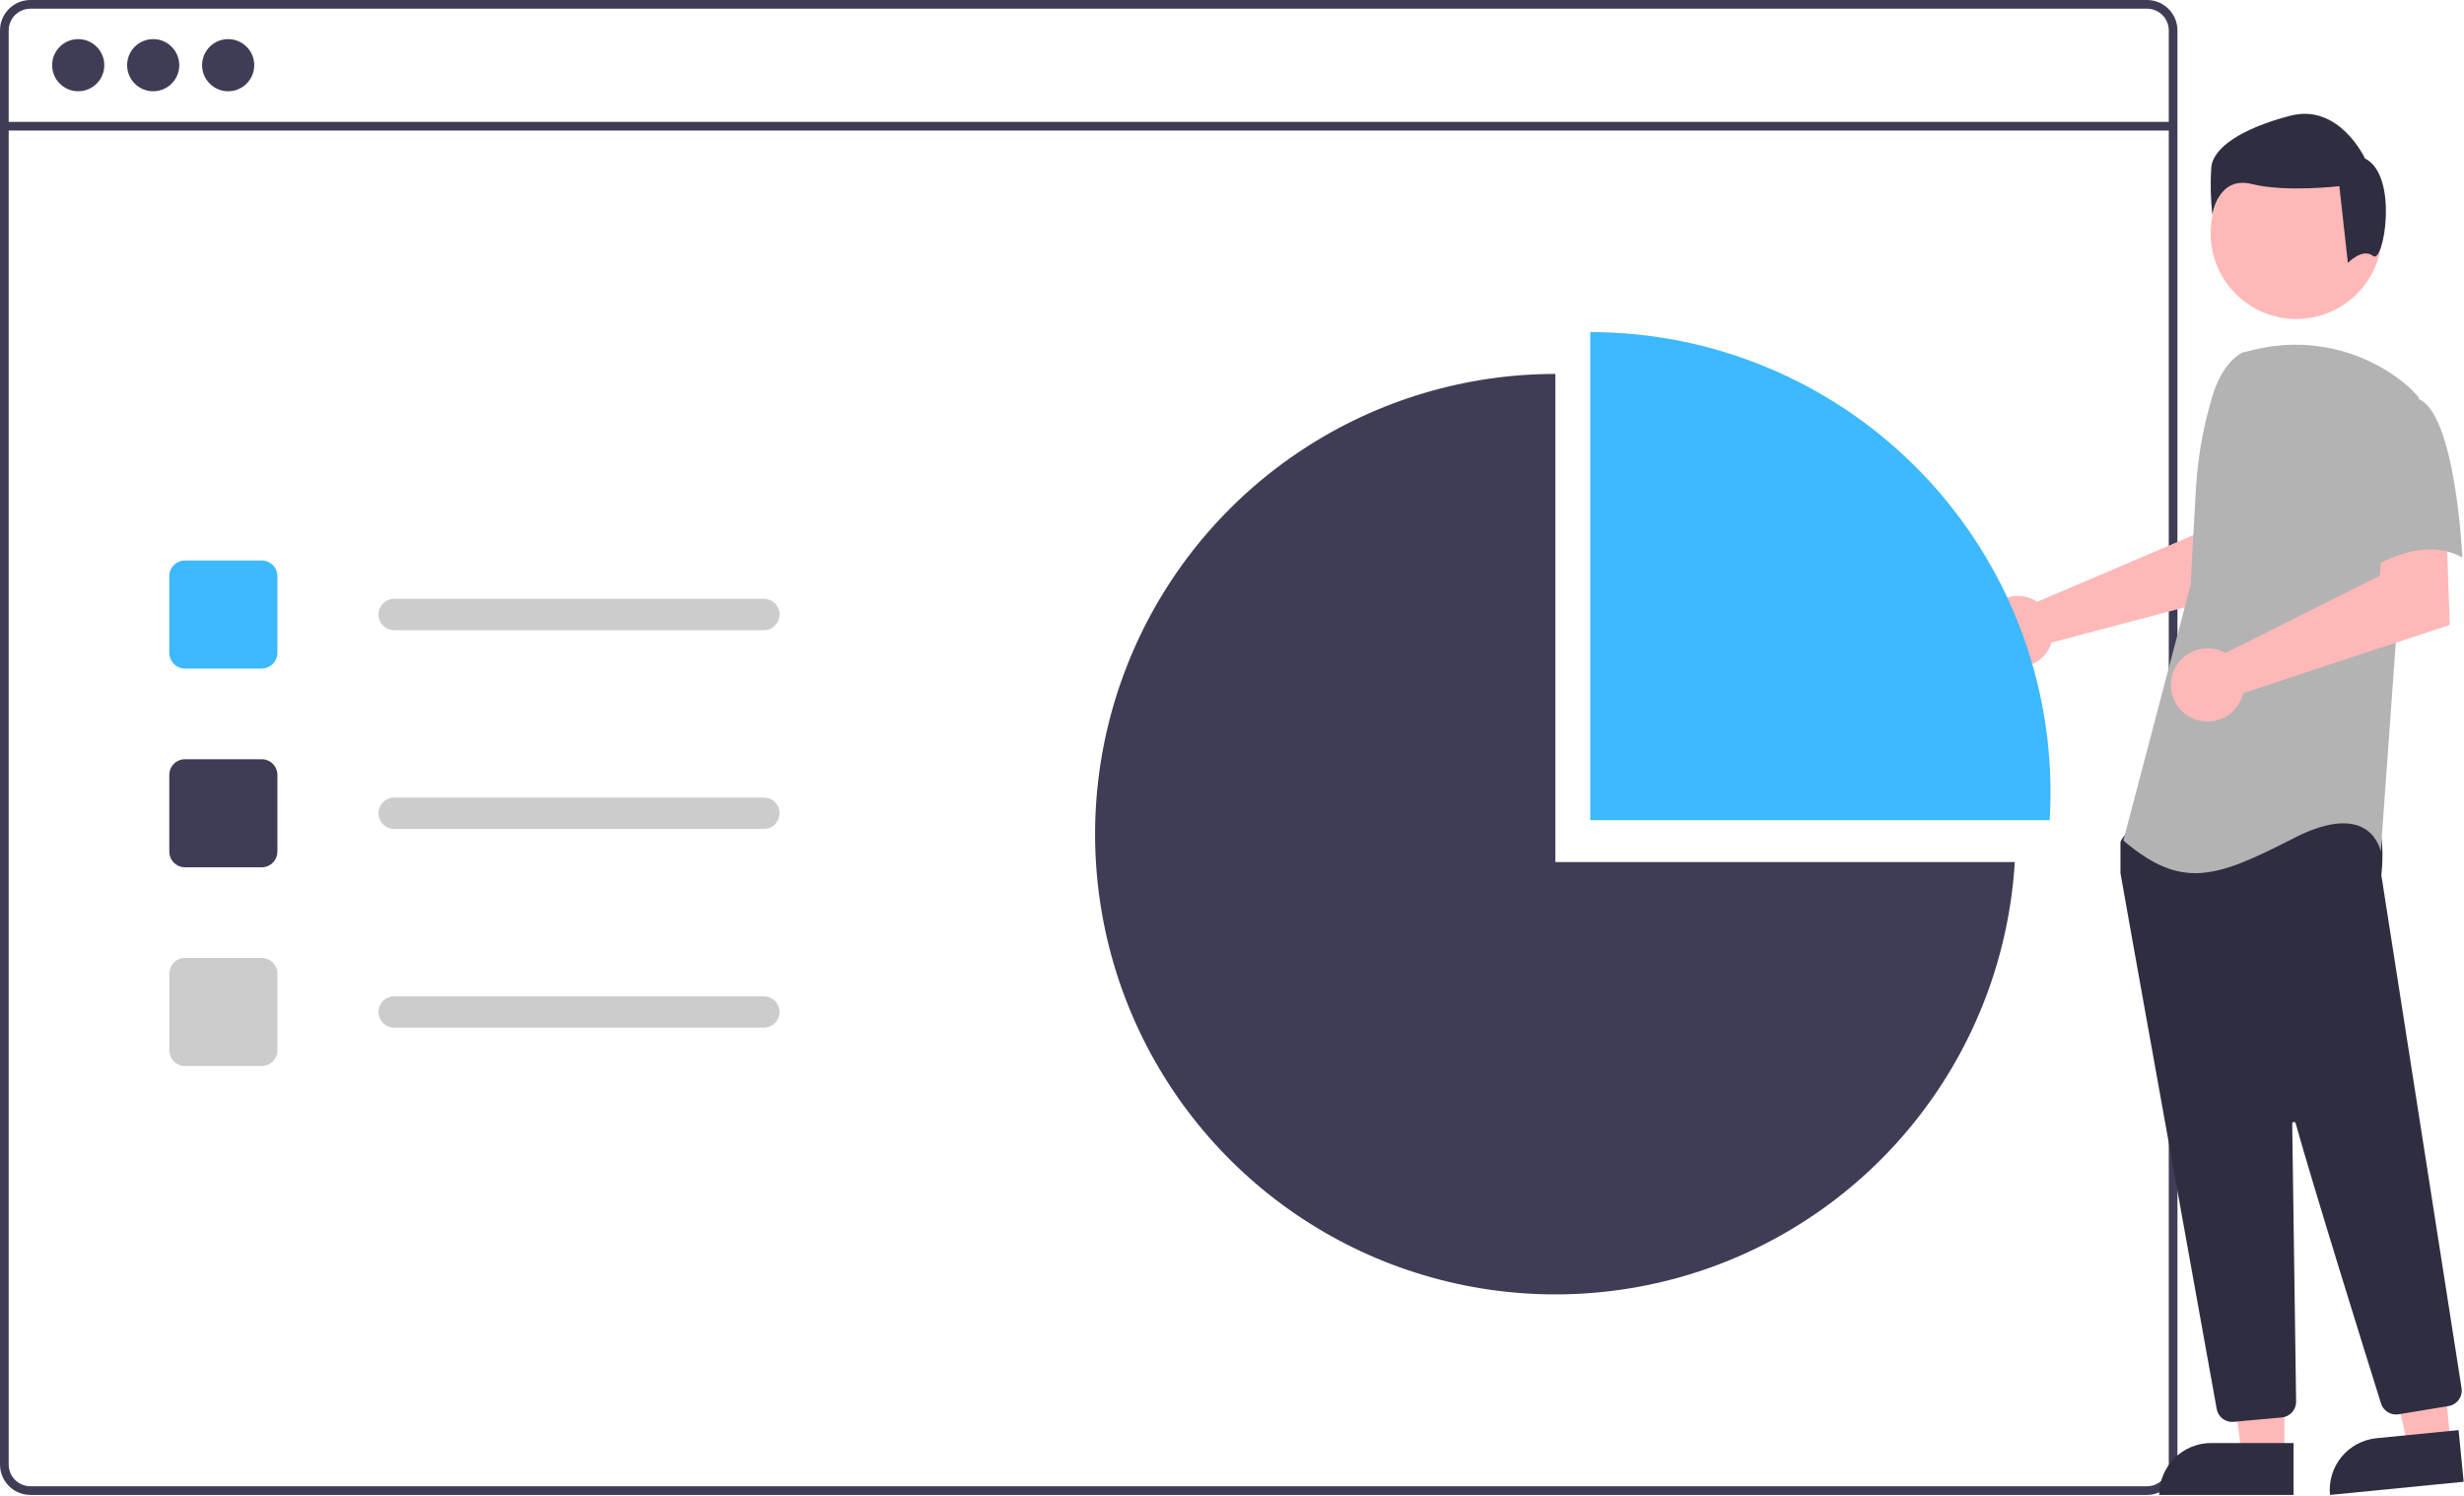 <svg width="326" height="198" viewBox="0 0 326 198" fill="none" xmlns="http://www.w3.org/2000/svg">
<g clip-path="url(#clip0)">
<path d="M284.06 5.48325e-09H4.023C2.956 0.001 1.933 0.425 1.179 1.179C0.425 1.934 0.001 2.956 0 4.023V193.784C0.001 194.85 0.425 195.873 1.179 196.627C1.933 197.382 2.956 197.806 4.023 197.807H284.06C284.641 197.807 285.216 197.68 285.744 197.437C286.272 197.193 286.741 196.838 287.119 196.395C287.151 196.36 287.18 196.323 287.206 196.284C287.446 195.991 287.641 195.662 287.783 195.311C287.985 194.827 288.089 194.308 288.087 193.784V4.023C288.086 2.956 287.661 1.932 286.906 1.178C286.151 0.424 285.127 -5.56536e-05 284.06 5.48325e-09ZM286.939 193.784C286.939 194.345 286.774 194.894 286.463 195.362C286.188 195.773 285.813 196.109 285.375 196.34C284.968 196.55 284.517 196.659 284.06 196.658H4.023C3.261 196.657 2.53 196.354 1.991 195.815C1.453 195.276 1.15 194.546 1.149 193.784V4.023C1.15 3.261 1.453 2.53 1.991 1.992C2.53 1.453 3.261 1.15 4.023 1.149H284.06C284.822 1.149 285.554 1.451 286.094 1.99C286.634 2.529 286.937 3.26 286.939 4.023V193.784Z" fill="#3F3D56"/>
<path d="M287.51 16.123H0.573V17.274H287.51V16.123Z" fill="#3F3D56"/>
<path d="M10.349 12.076C12.255 12.076 13.799 10.531 13.799 8.625C13.799 6.72 12.255 5.175 10.349 5.175C8.444 5.175 6.899 6.72 6.899 8.625C6.899 10.531 8.444 12.076 10.349 12.076Z" fill="#3F3D56"/>
<path d="M20.268 12.076C22.173 12.076 23.718 10.531 23.718 8.625C23.718 6.72 22.173 5.175 20.268 5.175C18.363 5.175 16.818 6.72 16.818 8.625C16.818 10.531 18.363 12.076 20.268 12.076Z" fill="#3F3D56"/>
<path d="M30.187 12.076C32.093 12.076 33.637 10.531 33.637 8.625C33.637 6.72 32.093 5.175 30.187 5.175C28.282 5.175 26.737 6.72 26.737 8.625C26.737 10.531 28.282 12.076 30.187 12.076Z" fill="#3F3D56"/>
<path d="M34.625 88.461H24.475C23.925 88.46 23.397 88.241 23.008 87.852C22.619 87.463 22.4 86.935 22.399 86.385V76.235C22.4 75.685 22.619 75.157 23.008 74.768C23.397 74.379 23.925 74.16 24.475 74.159H34.625C35.175 74.16 35.703 74.379 36.092 74.768C36.481 75.157 36.7 75.685 36.701 76.235V86.385C36.7 86.935 36.481 87.463 36.092 87.852C35.703 88.241 35.175 88.46 34.625 88.461Z" fill="#3CB9FF"/>
<path d="M34.625 114.758H24.475C23.925 114.757 23.397 114.538 23.008 114.149C22.619 113.76 22.4 113.232 22.399 112.682V102.532C22.4 101.982 22.619 101.454 23.008 101.065C23.397 100.676 23.925 100.457 24.475 100.456H34.625C35.175 100.457 35.703 100.676 36.092 101.065C36.481 101.454 36.7 101.982 36.701 102.532V112.682C36.7 113.232 36.481 113.76 36.092 114.149C35.703 114.538 35.175 114.757 34.625 114.758Z" fill="#3F3D56"/>
<path d="M34.625 141.055H24.475C23.925 141.054 23.397 140.835 23.008 140.446C22.619 140.057 22.4 139.529 22.399 138.979V128.829C22.4 128.279 22.619 127.751 23.008 127.362C23.397 126.972 23.925 126.754 24.475 126.753H34.625C35.175 126.754 35.703 126.972 36.092 127.362C36.481 127.751 36.7 128.279 36.701 128.829V138.979C36.7 139.529 36.481 140.057 36.092 140.446C35.703 140.835 35.175 141.054 34.625 141.055Z" fill="#CCCCCC"/>
<path d="M101.059 83.386H52.156C51.606 83.386 51.078 83.168 50.688 82.778C50.299 82.389 50.08 81.861 50.08 81.31C50.08 80.76 50.299 80.232 50.688 79.842C51.078 79.453 51.606 79.234 52.156 79.234H101.059C101.61 79.234 102.138 79.453 102.527 79.842C102.916 80.232 103.135 80.76 103.135 81.31C103.135 81.861 102.916 82.389 102.527 82.778C102.138 83.168 101.61 83.386 101.059 83.386Z" fill="#CCCCCC"/>
<path d="M101.059 109.683H52.156C51.606 109.683 51.078 109.464 50.688 109.075C50.299 108.686 50.08 108.158 50.08 107.607C50.08 107.056 50.299 106.528 50.688 106.139C51.078 105.75 51.606 105.531 52.156 105.531H101.059C101.61 105.531 102.138 105.75 102.527 106.139C102.916 106.528 103.135 107.056 103.135 107.607C103.135 108.158 102.916 108.686 102.527 109.075C102.138 109.464 101.61 109.683 101.059 109.683Z" fill="#CCCCCC"/>
<path d="M101.059 135.98H52.156C51.606 135.98 51.078 135.761 50.688 135.372C50.299 134.982 50.08 134.454 50.08 133.904C50.08 133.353 50.299 132.825 50.688 132.436C51.078 132.046 51.606 131.828 52.156 131.828H101.059C101.61 131.828 102.138 132.046 102.527 132.436C102.916 132.825 103.135 133.353 103.135 133.904C103.135 134.454 102.916 134.982 102.527 135.372C102.138 135.761 101.61 135.98 101.059 135.98Z" fill="#CCCCCC"/>
<path d="M268.882 79.266C269.109 79.37 269.326 79.492 269.533 79.63L290.226 70.798L290.964 65.347L299.232 65.297L298.744 77.798L271.432 85.021C271.375 85.211 271.306 85.397 271.226 85.579C270.831 86.421 270.196 87.128 269.4 87.611C268.605 88.094 267.685 88.331 266.755 88.293C265.825 88.254 264.928 87.942 264.175 87.395C263.422 86.848 262.848 86.091 262.524 85.218C262.2 84.346 262.141 83.397 262.354 82.492C262.568 81.586 263.044 80.763 263.724 80.128C264.403 79.492 265.255 79.071 266.173 78.918C267.091 78.764 268.033 78.886 268.882 79.266Z" fill="#FFB8B8"/>
<path d="M302.239 192.555L296.583 192.554L293.892 170.738L302.24 170.739L302.239 192.555Z" fill="#FFB8B8"/>
<path d="M292.543 190.938H303.451V197.806H285.675C285.675 196.904 285.853 196.011 286.198 195.178C286.543 194.344 287.049 193.587 287.687 192.95C288.324 192.312 289.081 191.806 289.915 191.461C290.748 191.116 291.641 190.938 292.543 190.938Z" fill="#2F2E41"/>
<path d="M324.236 190.956L318.608 191.511L313.791 170.064L322.098 169.245L324.236 190.956Z" fill="#FFB8B8"/>
<path d="M314.429 190.298L325.284 189.229L325.957 196.064L308.267 197.806C308.178 196.909 308.268 196.003 308.53 195.139C308.791 194.276 309.221 193.473 309.793 192.776C310.365 192.079 311.069 191.501 311.864 191.076C312.66 190.651 313.531 190.387 314.429 190.298Z" fill="#2F2E41"/>
<path d="M303.814 42.208C310.072 42.208 315.145 37.135 315.145 30.877C315.145 24.619 310.072 19.546 303.814 19.546C297.556 19.546 292.482 24.619 292.482 30.877C292.482 37.135 297.556 42.208 303.814 42.208Z" fill="#FFB8B8"/>
<path d="M295.319 188.143C294.833 188.144 294.362 187.973 293.989 187.661C293.617 187.349 293.366 186.916 293.282 186.437C290.355 170.186 280.785 117.048 280.556 115.576C280.551 115.542 280.549 115.508 280.549 115.474V111.512C280.549 111.368 280.594 111.227 280.678 111.11L281.942 109.339C282.002 109.254 282.081 109.183 282.173 109.133C282.264 109.083 282.366 109.055 282.47 109.051C289.677 108.713 313.28 107.722 314.421 109.147C315.566 110.579 315.161 114.917 315.069 115.772L315.073 115.861L325.677 183.677C325.76 184.218 325.627 184.77 325.306 185.213C324.986 185.656 324.503 185.955 323.964 186.046L317.34 187.137C316.847 187.216 316.342 187.116 315.916 186.854C315.491 186.592 315.173 186.186 315.022 185.71C312.973 179.164 306.104 157.145 303.724 148.624C303.709 148.57 303.675 148.523 303.628 148.493C303.581 148.462 303.525 148.449 303.469 148.457C303.414 148.465 303.363 148.493 303.327 148.535C303.29 148.578 303.271 148.632 303.271 148.688C303.39 156.81 303.678 177.533 303.777 184.69L303.788 185.461C303.792 185.983 303.601 186.487 303.251 186.875C302.901 187.262 302.419 187.505 301.9 187.554L295.513 188.134C295.448 188.14 295.383 188.143 295.319 188.143Z" fill="#2F2E41"/>
<path d="M296.622 46.664C294.645 47.839 293.462 49.999 292.783 52.198C291.526 56.267 290.769 60.475 290.529 64.728L289.812 77.461L280.928 111.217C288.628 117.732 293.069 116.251 303.433 110.923C313.797 105.594 314.982 112.699 314.982 112.699L317.054 83.977L320.015 52.59C319.351 51.79 318.598 51.067 317.772 50.434C315.035 48.306 311.851 46.826 308.459 46.108C305.068 45.389 301.557 45.449 298.192 46.284L296.622 46.664Z" fill="#B3B3B3"/>
<path d="M293.737 86.084C293.976 86.174 294.207 86.282 294.429 86.409L314.889 76.168L315.229 70.62L323.669 70.038L324.121 82.685L296.779 91.727C296.555 92.684 296.046 93.551 295.318 94.212C294.59 94.873 293.678 95.297 292.704 95.427C291.729 95.557 290.738 95.387 289.862 94.94C288.986 94.493 288.267 93.79 287.801 92.925C287.334 92.059 287.142 91.072 287.25 90.095C287.358 89.118 287.761 88.197 288.406 87.454C289.05 86.711 289.905 86.182 290.858 85.938C291.81 85.693 292.814 85.744 293.737 86.084H293.737Z" fill="#FFB8B8"/>
<path d="M319.867 52.734C324.901 54.51 325.788 73.759 325.788 73.759C319.866 70.501 312.759 75.832 312.759 75.832C312.759 75.832 311.278 70.798 309.502 64.283C308.965 62.451 308.901 60.513 309.315 58.649C309.729 56.785 310.608 55.056 311.87 53.623C311.87 53.623 314.833 50.956 319.867 52.734Z" fill="#B3B3B3"/>
<path d="M313.973 33.873C312.562 32.744 310.635 34.797 310.635 34.797L309.506 24.632C309.506 24.632 302.447 25.477 297.929 24.35C293.411 23.222 292.706 28.444 292.706 28.444C292.473 26.335 292.425 24.209 292.564 22.091C292.847 19.55 296.517 17.009 303.012 15.314C309.506 13.62 312.894 20.962 312.894 20.962C317.412 23.22 315.385 35.003 313.973 33.873Z" fill="#2F2E41"/>
<path d="M271.181 108.53C271.254 107.308 271.295 106.078 271.295 104.839C271.295 88.688 264.879 73.198 253.459 61.778C242.038 50.357 226.549 43.941 210.398 43.941V108.53H271.181Z" fill="#3CB9FF"/>
<path d="M205.784 114.066V49.477C193.897 49.477 182.269 52.955 172.335 59.484C162.401 66.013 154.596 75.306 149.88 86.218C145.165 97.13 143.746 109.184 145.799 120.893C147.852 132.601 153.287 143.453 161.434 152.11C169.581 160.767 180.083 166.85 191.646 169.609C203.208 172.369 215.326 171.684 226.503 167.639C237.681 163.594 247.431 156.366 254.55 146.846C261.67 137.326 265.847 125.931 266.567 114.066H205.784Z" fill="#3F3D56"/>
</g>
<defs>
<clipPath id="clip0">
<rect width="325.957" height="197.807" fill="white"/>
</clipPath>
</defs>
</svg>
